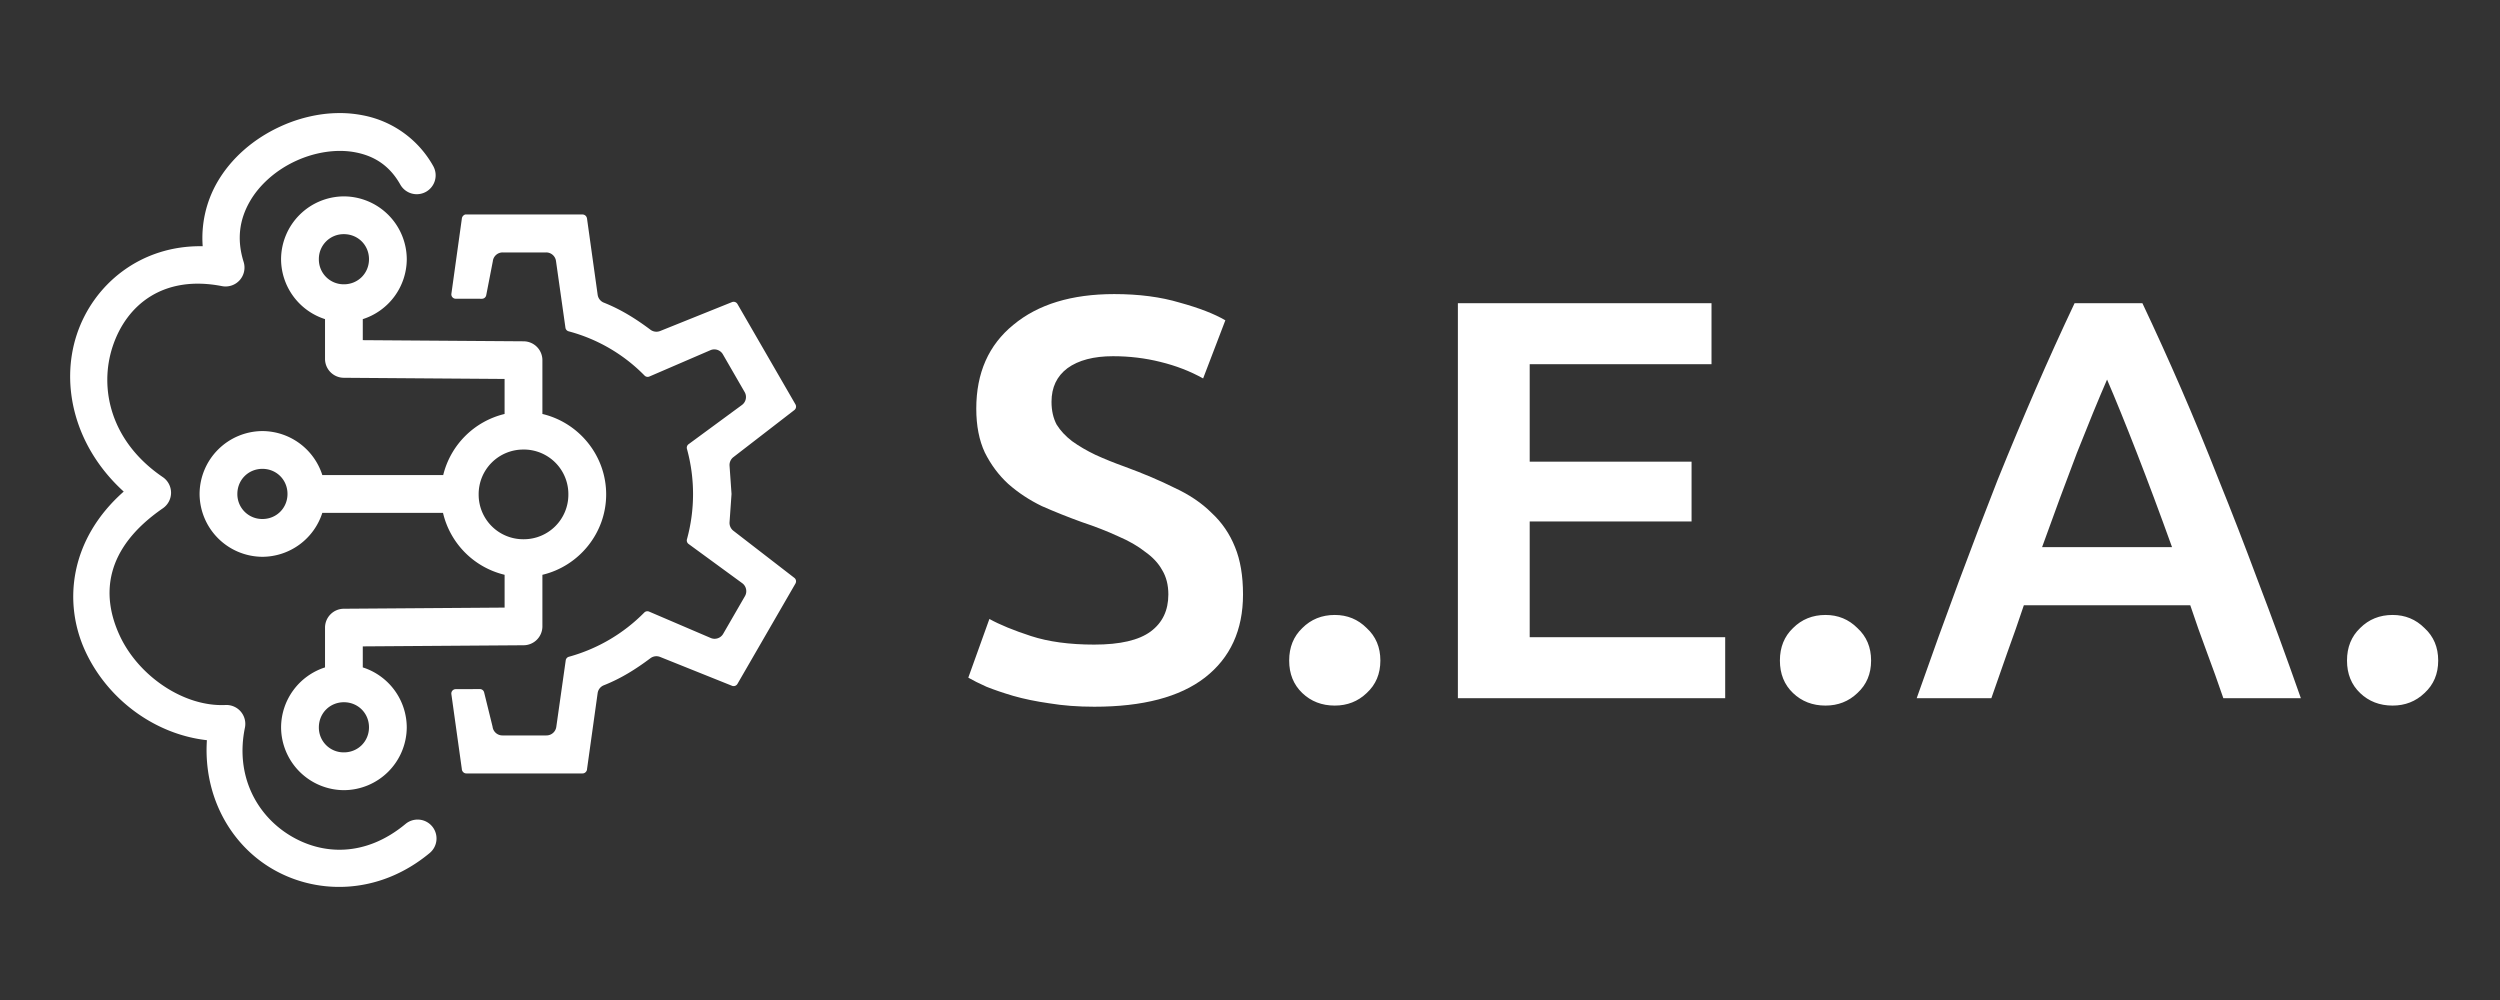 <svg xmlns="http://www.w3.org/2000/svg" xml:space="preserve" width="500" height="200" viewBox="0 0 132.292 52.917"><rect x="0" y="0" width="132.292" height="52.917" fill="#333333" stroke="none"/><path d="M18.099 5.985a6.95 6.95 0 0 0-1.118.07 7.84 7.84 0 0 0-2.158.645c-1.374.631-2.592 1.65-3.354 2.992a5.912 5.912 0 0 0-.743 3.338c-3.275-.06-5.776 2.003-6.66 4.666-.892 2.697-.108 5.964 2.48 8.317-2.85 2.518-3.229 5.862-2.027 8.456 1.174 2.533 3.66 4.388 6.429 4.7-.186 2.863 1.156 5.378 3.298 6.711 2.409 1.499 5.77 1.521 8.493-.742a1 1 0 0 0 .129-1.408 1 1 0 0 0-1.409-.129c-2.119 1.76-4.416 1.665-6.157.582-1.74-1.082-2.86-3.157-2.342-5.675a1 1 0 0 0-1.027-1.201c-2.213.104-4.609-1.538-5.6-3.677-.99-2.14-.813-4.596 2.286-6.733a1 1 0 0 0-.005-1.65c-2.779-1.89-3.382-4.711-2.65-6.92.735-2.211 2.69-3.79 5.783-3.186a1 1 0 0 0 1.145-1.28c-.384-1.229-.202-2.265.318-3.181.519-.916 1.415-1.69 2.448-2.164 1.033-.476 2.188-.645 3.168-.451.98.192 1.79.695 2.356 1.702a1 1 0 0 0 1.363.381 1 1 0 0 0 .38-1.36 5.425 5.425 0 0 0-3.712-2.684 6.389 6.389 0 0 0-1.113-.12Zm.099 4.407a3.34 3.34 0 0 0-3.325 3.325 3.345 3.345 0 0 0 2.326 3.17v2.104a1 1 0 0 0 .992 1l8.51.062v1.853a4.404 4.404 0 0 0-3.248 3.233h-6.397a3.345 3.345 0 0 0-3.17-2.328 3.342 3.342 0 0 0-3.325 3.327 3.342 3.342 0 0 0 3.325 3.326 3.345 3.345 0 0 0 3.17-2.326h6.386a4.404 4.404 0 0 0 3.26 3.278v1.736l-8.51.061a1 1 0 0 0-.993 1v2.104a3.346 3.346 0 0 0-2.325 3.17 3.34 3.34 0 0 0 3.325 3.326 3.34 3.34 0 0 0 3.325-3.325 3.346 3.346 0 0 0-2.327-3.171v-1.112l8.512-.06a1 1 0 0 0 .993-1v-2.728c1.925-.457 3.374-2.196 3.374-4.256s-1.449-3.8-3.374-4.255v-2.845a1 1 0 0 0-.993-1L19.197 18v-1.112a3.346 3.346 0 0 0 2.328-3.171 3.34 3.34 0 0 0-3.326-3.325zm6.49.957c-.03 0-.087-.018-.177.067a.268.268 0 0 0-.07.134.127.127 0 0 1 0 .004.231.231 0 0 0 0 .004l-.555 3.987a.231.231 0 0 0 .228.263l1.389.002a.231.231 0 0 0 .226-.187l.35-1.8a.231.231 0 0 0 .001-.012.523.523 0 0 1 .522-.453h2.297a.525.525 0 0 1 .522.453l.5 3.53a.231.231 0 0 0 .168.191 8.787 8.787 0 0 1 4.019 2.342.231.231 0 0 0 .256.05l3.225-1.391a.524.524 0 0 1 .665.22l1.149 1.992a.523.523 0 0 1-.144.687l-2.822 2.074a.231.231 0 0 0-.086.248 9.029 9.029 0 0 1 0 4.783.231.231 0 0 0 .086.248l2.836 2.073a.525.525 0 0 1 .146.69l-1.15 1.991a.523.523 0 0 1-.663.22l-3.258-1.395a.231.231 0 0 0-.255.05 8.936 8.936 0 0 1-3.99 2.34.231.231 0 0 0-.167.191l-.499 3.52a.525.525 0 0 1-.522.452h-2.328a.524.524 0 0 1-.521-.454.231.231 0 0 0-.004-.022l-.443-1.8a.231.231 0 0 0-.225-.177l-1.28.004a.231.231 0 0 0-.229.264l.556 3.982c-.004-.032-.007.062.063.137a.232.232 0 0 0 .183.077h6.128c.036 0 .108 0 .18-.073.073-.074.073-.174.066-.13a.231.231 0 0 0 0-.007l.564-4.039a.526.526 0 0 1 .327-.416c.91-.36 1.693-.852 2.468-1.433a.526.526 0 0 1 .512-.066l3.804 1.526a.231.231 0 0 0 .278-.086c-.003.005.002-.001.014-.022l3.063-5.3a.231.231 0 0 0 .006-.012l.002-.004a.231.231 0 0 0-.064-.287l-3.226-2.492a.527.527 0 0 1-.204-.452v-.001l.104-1.48a.231.231 0 0 0 0-.032l-.104-1.479a.527.527 0 0 1 .204-.453l3.226-2.491a.231.231 0 0 0 .065-.286.09.09 0 0 0-.003-.008.231.231 0 0 0-.006-.01l-3.063-5.3a.231.231 0 0 0-.006-.009.231.231 0 0 0-.286-.1l-3.804 1.53a.526.526 0 0 1-.512-.068c-.775-.58-1.559-1.072-2.467-1.433a.528.528 0 0 1-.327-.417l-.563-4.032c.002.017-.005-.082-.072-.147a.241.241 0 0 0-.176-.069zm-6.489 1.042c.744 0 1.327.582 1.327 1.326 0 .744-.583 1.327-1.327 1.327a1.312 1.312 0 0 1-1.326-1.327 1.31 1.31 0 0 1 1.326-1.326zm9.503 11.397a2.358 2.358 0 0 1 2.374 2.373 2.358 2.358 0 0 1-2.374 2.374 2.358 2.358 0 0 1-2.373-2.374 2.358 2.358 0 0 1 2.373-2.372zM13.887 24.81c.744 0 1.326.583 1.326 1.327 0 .745-.582 1.327-1.326 1.327a1.313 1.313 0 0 1-1.327-1.327c0-.744.582-1.327 1.327-1.327zm4.312 12.35c.744 0 1.327.582 1.327 1.327 0 .744-.583 1.326-1.327 1.326a1.31 1.31 0 0 1-1.326-1.326c0-.745.582-1.327 1.326-1.327z" style="fill:#fff;stroke-width:4.025"/><g style="fill:#fff;stroke-width:.928"><path d="M327.14 105.268q2.72 0 3.96-.92 1.24-.92 1.24-2.6 0-1-.44-1.72-.4-.72-1.2-1.28-.76-.6-1.88-1.08-1.12-.52-2.56-1-1.44-.52-2.8-1.12-1.32-.64-2.36-1.56-1-.92-1.64-2.2-.6-1.28-.6-3.08 0-3.76 2.6-5.88 2.6-2.16 7.08-2.16 2.6 0 4.6.6 2.04.56 3.2 1.24l-1.56 4.08q-1.36-.76-3-1.16-1.6-.4-3.32-.4-2.04 0-3.2.84-1.12.84-1.12 2.36 0 .92.36 1.6.4.64 1.08 1.16.72.52 1.64.96.96.44 2.08.84 1.96.72 3.48 1.48 1.56.72 2.6 1.76 1.08 1 1.64 2.4.56 1.36.56 3.32 0 3.76-2.68 5.84-2.64 2.04-7.76 2.04-1.72 0-3.16-.24-1.4-.2-2.52-.52-1.08-.32-1.88-.64-.8-.36-1.28-.64l1.48-4.12q1.08.6 2.92 1.2 1.84.6 4.44.6zm20.08 1.12q0 1.4-.96 2.28-.92.88-2.24.88-1.36 0-2.28-.88-.92-.88-.92-2.28t.92-2.28q.92-.92 2.28-.92 1.32 0 2.24.92.96.88.96 2.28zm5.44 2.64v-27.72h17.8v4.28H357.7v6.84h11.36v4.2H357.7v8.12h13.72v4.28zm29-2.64q0 1.4-.96 2.28-.92.88-2.24.88-1.36 0-2.28-.88-.92-.88-.92-2.28t.92-2.28q.92-.92 2.28-.92 1.32 0 2.24.92.96.88.96 2.28zm24.72 2.64q-.56-1.64-1.16-3.24-.6-1.6-1.16-3.28h-11.68q-.56 1.68-1.16 3.32l-1.12 3.2h-5.24q1.56-4.44 2.96-8.2 1.4-3.76 2.72-7.12 1.36-3.36 2.68-6.4 1.32-3.04 2.72-6h4.76q1.4 2.96 2.72 6 1.32 3.04 2.64 6.4 1.36 3.36 2.76 7.12 1.44 3.76 3 8.2zm-8.16-22.36q-.92 2.12-2.12 5.16-1.16 3.04-2.44 6.6h9.12q-1.28-3.56-2.48-6.64-1.2-3.08-2.08-5.12zm23.24 19.72q0 1.4-.96 2.28-.92.88-2.24.88-1.36 0-2.28-.88-.92-.88-.92-2.28t.92-2.28q.92-.92 2.28-.92 1.32 0 2.24.92.96.88.96 2.28z" aria-label="S.E.A." style="font-weight:500;font-size:40px;line-height:1.25;font-family:Ubuntu;-inkscape-font-specification:&quot;Ubuntu Medium&quot;;white-space:pre;stroke-width:.351;fill:#fff" transform="translate(-188.759 -45.262) scale(.754)"/></g></svg>